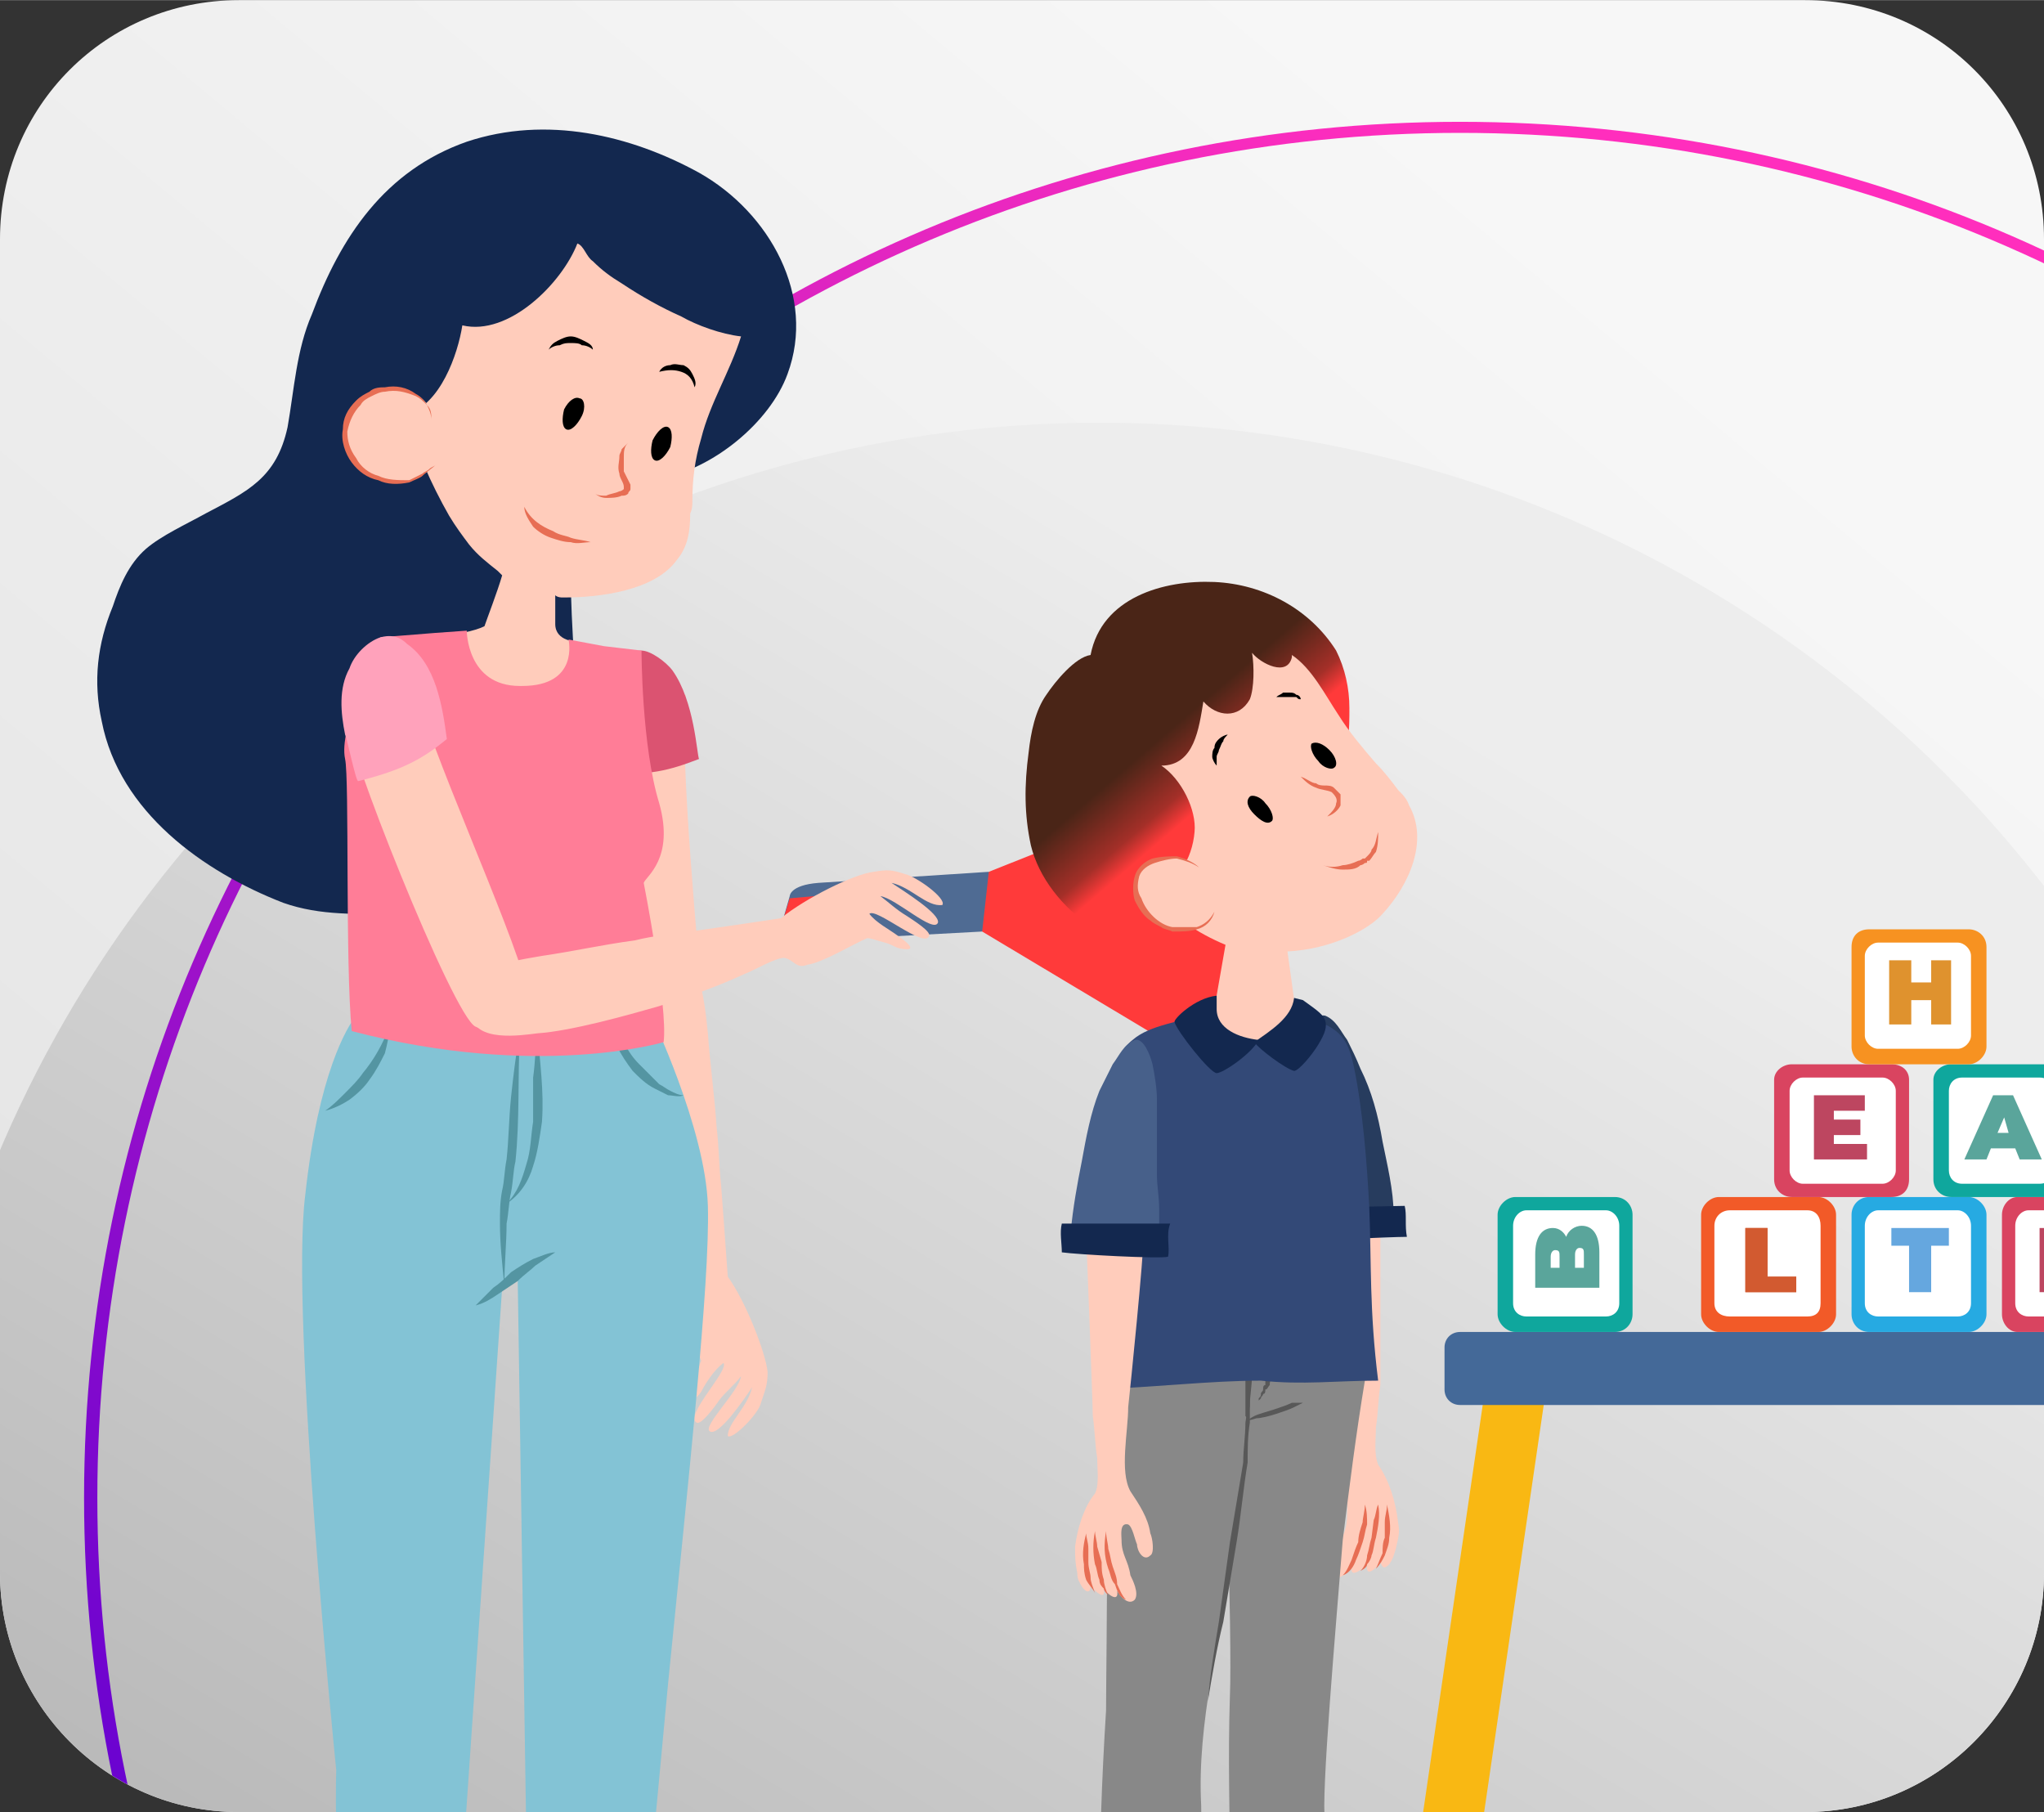 <?xml version="1.0" encoding="UTF-8"?>
<!DOCTYPE svg PUBLIC "-//W3C//DTD SVG 1.1//EN" "http://www.w3.org/Graphics/SVG/1.1/DTD/svg11.dtd">
<!-- Creator: CorelDRAW X7 -->
<svg xmlns="http://www.w3.org/2000/svg" xml:space="preserve" width="1.903in" height="1.687in" version="1.1" style="shape-rendering:geometricPrecision; text-rendering:geometricPrecision; image-rendering:optimizeQuality; fill-rule:evenodd; clip-rule:evenodd"
viewBox="0 0 924 819"
 xmlns:xlink="http://www.w3.org/1999/xlink">
 <rect x="0" y="0" width="924" height="819" fill="#333333" stroke="none"/>
 <defs>
  <style type="text/css">
   <![CDATA[
    .fil60 {fill:none}
    .fil3 {fill:#FF3A3A}
    .fil22 {fill:black;fill-rule:nonzero}
    .fil27 {fill:#0C1A3D;fill-rule:nonzero}
    .fil56 {fill:#0FA79D;fill-rule:nonzero}
    .fil7 {fill:#13284F;fill-rule:nonzero}
    .fil52 {fill:#26AAE2;fill-rule:nonzero}
    .fil6 {fill:#273C5E;fill-rule:nonzero}
    .fil39 {fill:#313C3F;fill-rule:nonzero}
    .fil23 {fill:#334977;fill-rule:nonzero}
    .fil49 {fill:#446998;fill-rule:nonzero}
    .fil10 {fill:#453713;fill-rule:nonzero}
    .fil24 {fill:#47608A;fill-rule:nonzero}
    .fil45 {fill:#4F6B93;fill-rule:nonzero}
    .fil16 {fill:#536B30;fill-rule:nonzero}
    .fil42 {fill:#5495A2;fill-rule:nonzero}
    .fil20 {fill:#585858;fill-rule:nonzero}
    .fil11 {fill:#5A471C;fill-rule:nonzero}
    .fil57 {fill:#5AA59B;fill-rule:nonzero}
    .fil17 {fill:#5C7D3B;fill-rule:nonzero}
    .fil53 {fill:#65A7DF;fill-rule:nonzero}
    .fil18 {fill:#6A8D44;fill-rule:nonzero}
    .fil12 {fill:#6C5824;fill-rule:nonzero}
    .fil30 {fill:#771147;fill-rule:nonzero}
    .fil31 {fill:#7E2A61;fill-rule:nonzero}
    .fil40 {fill:#83C3D5;fill-rule:nonzero}
    .fil26 {fill:#864637;fill-rule:nonzero}
    .fil19 {fill:#888888;fill-rule:nonzero}
    .fil43 {fill:#8D83C7;fill-rule:nonzero}
    .fil28 {fill:#967373;fill-rule:nonzero}
    .fil32 {fill:#A23477;fill-rule:nonzero}
    .fil8 {fill:#A5AC98;fill-rule:nonzero}
    .fil25 {fill:#B37566;fill-rule:nonzero}
    .fil29 {fill:#B98D8D;fill-rule:nonzero}
    .fil55 {fill:#BD4660;fill-rule:nonzero}
    .fil41 {fill:#C07F0F;fill-rule:nonzero}
    .fil9 {fill:#C2CEB6;fill-rule:nonzero}
    .fil33 {fill:#C34B88;fill-rule:nonzero}
    .fil34 {fill:#C870A8;fill-rule:nonzero}
    .fil51 {fill:#D25A30;fill-rule:nonzero}
    .fil14 {fill:#D3D2D2;fill-rule:nonzero}
    .fil54 {fill:#D94460;fill-rule:nonzero}
    .fil37 {fill:#DB5371;fill-rule:nonzero}
    .fil59 {fill:#DF922E;fill-rule:nonzero}
    .fil5 {fill:#E76E54;fill-rule:nonzero}
    .fil35 {fill:#EA7FBE;fill-rule:nonzero}
    .fil50 {fill:#F25A28;fill-rule:nonzero}
    .fil15 {fill:#F3F3F3;fill-rule:nonzero}
    .fil58 {fill:#F79221;fill-rule:nonzero}
    .fil48 {fill:#F9B813;fill-rule:nonzero}
    .fil46 {fill:#FF3A3A;fill-rule:nonzero}
    .fil44 {fill:#FF7D97;fill-rule:nonzero}
    .fil47 {fill:#FFA2BB;fill-rule:nonzero}
    .fil4 {fill:#FFCCBB;fill-rule:nonzero}
    .fil36 {fill:#FFD300;fill-rule:nonzero}
    .fil38 {fill:#FFDCCE;fill-rule:nonzero}
    .fil13 {fill:white;fill-rule:nonzero}
    .fil0 {fill:url(#id1)}
    .fil1 {fill:url(#id2)}
    .fil2 {fill:url(#id3)}
    .fil21 {fill:url(#id4);fill-rule:nonzero}
   ]]>
  </style>
   <clipPath id="id0">
    <path d="M108 0l708 0c60,0 108,48 108,108l0 603c0,59 -48,108 -108,108l-708 0c-60,0 -108,-49 -108,-108l0 -603c0,-60 48,-108 108,-108z"/>
   </clipPath>
  <linearGradient id="id1" gradientUnits="userSpaceOnUse" x1="211.734" y1="709.45" x2="712.29" y2="109.528">
   <stop offset="0" style="stop-opacity:1; stop-color:#E6E6E6"/>
   <stop offset="1" style="stop-opacity:1; stop-color:#F7F7F7"/>
  </linearGradient>
  <linearGradient id="id2" gradientUnits="userSpaceOnUse" x1="273.664" y1="1098.19" x2="719.951" y2="363.228">
   <stop offset="0" style="stop-opacity:1; stop-color:#B0B0B0"/>
   <stop offset="1" style="stop-opacity:1; stop-color:#EDEDED"/>
  </linearGradient>
  <linearGradient id="id3" gradientUnits="userSpaceOnUse" x1="379.469" y1="1091.61" x2="941.527" y2="261.997">
   <stop offset="0" style="stop-opacity:1; stop-color:#6200D1"/>
   <stop offset="1" style="stop-opacity:1; stop-color:#FF2EBD"/>
  </linearGradient>
  <linearGradient id="id4" gradientUnits="userSpaceOnUse" x1="525.277" y1="332.822" x2="548.355" y2="359.663">
   <stop offset="0" style="stop-opacity:1; stop-color:#4A2517"/>
   <stop offset="0.71" style="stop-opacity:1; stop-color:#A42F28"/>
   <stop offset="1" style="stop-opacity:1; stop-color:#FF3A3A"/>
  </linearGradient>
 </defs>
 <g id="Layer_x0020_1">
  <path class="fil0" d="M108 0l708 0c60,0 108,48 108,108l0 603c0,59 -48,108 -108,108l-708 0c-60,0 -108,-49 -108,-108l0 -603c0,-60 48,-108 108,-108z"/>
  <g style="clip-path:url(#id0)">
   <g id="_2565073169888">
    <circle class="fil1" cx="497" cy="731" r="540"/>
    <path class="fil2" d="M660 55c172,0 328,69 440,182 113,113 183,268 183,440 0,172 -70,327 -183,440 -112,112 -268,182 -440,182 -171,0 -327,-70 -439,-182 -113,-113 -183,-268 -183,-440 0,-172 70,-327 183,-440 112,-113 268,-182 439,-182zm437 186c-112,-112 -266,-181 -437,-181 -170,0 -324,69 -436,181 -111,111 -180,265 -180,436 0,170 69,324 180,436 112,112 266,181 436,181 171,0 325,-69 437,-181 111,-112 180,-266 180,-436 0,-171 -69,-325 -180,-436z"/>
    <path class="fil3" d="M437 414c1,1 7,7 7,7l127 76 -21 -144 -103 41 -10 20z"/>
    <g>
     <path class="fil4" d="M598 543c1,10 8,68 9,78 0,11 4,30 -2,40 -4,6 -9,12 -10,20 -1,2 -2,8 0,10 3,3 7,-2 7,-5 1,-2 2,-9 4,-9 4,-1 3,5 3,7 0,8 -2,9 -4,16 -1,3 -4,9 -2,12 2,3 7,-2 8,-4 -1,6 5,1 7,-1 0,0 0,0 0,0 -1,7 5,1 6,-1 1,3 2,3 4,1 2,-3 2,-4 3,-7 1,-5 2,-7 1,-12 -1,-9 -4,-19 -9,-26 -2,-5 -1,-12 -1,-17 1,-6 1,-13 2,-19 0,-7 0,-81 0,-81l-26 -2z"/>
     <path class="fil5" d="M607 712c3,-1 5,-4 6,-7 1,-2 2,-5 3,-8 1,-3 1,-5 2,-8 0,-3 0,-6 -1,-9 0,3 -1,6 -1,8 -1,3 -2,6 -2,9 -1,2 -2,5 -3,8 -1,2 -2,5 -4,7z"/>
     <path class="fil5" d="M615 710c2,-1 3,-2 3,-3 1,-1 2,-3 2,-4 1,-2 1,-5 2,-8 1,-5 2,-10 1,-15 -1,2 -1,5 -2,7l-1 8c-1,3 -1,5 -2,8 0,2 -1,5 -3,7z"/>
     <path class="fil5" d="M622 709c2,-2 3,-4 4,-6 1,-3 2,-5 2,-8 1,-5 0,-10 -1,-15 0,3 -1,5 -1,8 0,2 0,5 0,7 -1,2 -1,5 -1,7 -1,2 -2,5 -3,7z"/>
     <path class="fil6" d="M630 549c0,-11 -3,-23 -5,-33 -2,-12 -5,-23 -10,-33 -2,-5 -4,-9 -6,-13 -3,-4 -5,-9 -10,-11 -5,-1 -8,7 -9,11 -2,6 -2,12 -2,17 0,12 1,23 0,35 0,5 0,11 0,16 0,2 -1,10 0,11l42 0z"/>
     <path class="fil7" d="M583 546c1,4 0,10 1,15 4,0 44,-2 52,-2 -1,-5 0,-10 -1,-14l-52 1z"/>
     <path class="fil8" d="M609 881c12,1 26,1 37,1 2,0 4,0 6,0 0,2 -1,5 -1,7l-92 -1c-2,-1 -3,-4 -3,-8 18,1 35,1 53,1z"/>
     <path class="fil9" d="M610 858c3,-2 6,-3 10,-4 0,0 0,0 0,0 7,1 14,1 20,5 4,4 9,9 11,14 1,3 1,6 1,9 -2,0 -4,0 -6,0 -11,0 -25,0 -37,-1 -2,0 -4,0 -6,0 0,-8 0,-17 7,-23z"/>
     <path class="fil10" d="M580 854c-2,-5 -2,-10 -2,-15 -1,-7 0,-14 0,-20 4,0 8,0 10,-1 0,14 -2,27 8,30 7,3 16,5 24,6 -4,1 -7,2 -10,4 -2,2 -4,5 -5,7 -9,0 -22,-4 -25,-11z"/>
     <path class="fil11" d="M558 854c0,-2 0,-4 0,-6 0,-9 0,-16 0,-30 3,1 12,1 20,1 0,6 -1,12 0,18 -1,4 -3,7 -5,10 -3,3 -10,7 -15,7z"/>
     <path class="fil12" d="M558 854c5,0 12,-4 15,-7 2,-3 4,-6 5,-10 0,0 0,1 0,2 0,5 0,10 2,15 3,7 16,11 25,11 -2,5 -2,11 -2,16 -16,0 -31,0 -47,-1 0,-5 1,-12 1,-14 0,-4 1,-8 1,-12z"/>
     <path class="fil9" d="M571 854c0,0 0,0 0,0 5,0 6,6 6,10 0,3 -2,8 -5,9 -7,2 -11,-19 -1,-19z"/>
     <path class="fil13" d="M610 854c-5,0 -9,4 -12,8 0,0 -1,0 -1,0 3,-5 8,-9 14,-9 0,0 0,1 -1,1z"/>
     <path class="fil13" d="M600 851c-4,1 -7,4 -9,8 0,0 -1,0 -1,0 2,-4 5,-7 10,-9 0,0 1,1 0,1z"/>
     <path class="fil13" d="M594 848c-5,1 -8,4 -12,7 0,0 -1,0 -1,0 4,-3 7,-7 13,-7 0,0 0,0 0,0z"/>
     <path class="fil13" d="M590 844c-4,0 -7,1 -10,3 0,0 -1,0 -1,0 4,-2 7,-3 11,-3 1,0 0,0 0,0z"/>
     <path class="fil13" d="M587 839c-3,0 -5,-1 -8,0 -1,0 -1,0 -1,0 4,-1 7,-1 10,-1 0,1 -1,1 -1,1z"/>
     <path class="fil13" d="M588 833c-3,1 -6,0 -9,0 -1,0 0,0 0,0 3,0 6,0 8,0 1,0 2,0 1,0z"/>
     <path class="fil13" d="M588 825c-3,0 -6,0 -9,0 0,0 -1,0 0,0 3,0 6,0 9,0 0,0 1,0 0,0z"/>
     <path class="fil14" d="M553 894c12,1 25,0 37,1 2,0 4,-1 6,-1 -1,3 -1,5 -1,7l-92 -1c-2,0 -3,-3 -3,-7 18,0 34,0 53,1z"/>
     <path class="fil15" d="M554 871c3,-2 6,-4 10,-4 0,0 0,0 0,0 7,1 14,1 19,5 5,3 10,8 12,13 1,3 1,6 1,9 -2,0 -4,1 -6,1 -12,-1 -25,0 -37,-1 -2,0 -4,0 -7,0 0,-9 1,-18 8,-23z"/>
     <path class="fil16" d="M524 866c-2,-5 -2,-10 -3,-15 0,-7 1,-13 1,-20 4,0 8,0 10,0 0,14 -2,26 8,30 7,3 16,4 24,6 -4,0 -7,2 -10,4 -2,2 -4,4 -5,7 -9,-1 -22,-5 -25,-12z"/>
     <path class="fil17" d="M502 867c0,-2 0,-4 0,-6 0,-10 0,-17 -1,-30 4,0 13,0 21,0 0,6 -1,12 -1,18 -1,4 -2,8 -5,10 -2,3 -9,8 -14,8z"/>
     <path class="fil18" d="M502 867c5,0 12,-5 14,-8 3,-2 4,-6 5,-10 0,1 0,1 0,2 1,5 1,10 3,15 3,7 16,11 25,12 -2,5 -3,10 -3,16 -16,-1 -30,-1 -46,-1 0,-6 1,-12 1,-14 0,-4 0,-8 1,-12z"/>
     <path class="fil15" d="M515 866c0,0 0,0 0,0 5,1 6,7 5,10 0,3 -1,8 -4,9 -8,2 -11,-19 -1,-19z"/>
     <path class="fil13" d="M554 866c-5,0 -10,4 -12,8 0,1 -1,1 -1,0 3,-5 8,-8 14,-8 0,0 -1,0 -1,0z"/>
     <path class="fil13" d="M544 863c-4,2 -7,5 -9,9 0,0 -1,0 -1,0 2,-4 5,-7 10,-9 0,0 1,0 0,0z"/>
     <path class="fil13" d="M537 861c-4,0 -8,3 -11,6 0,0 -1,0 -1,0 4,-3 7,-6 12,-7 1,0 1,1 0,1z"/>
     <path class="fil13" d="M533 857c-3,0 -6,1 -9,2 -1,0 -1,0 -1,0 3,-2 7,-3 11,-3 1,0 0,1 -1,1z"/>
     <path class="fil13" d="M531 851c-3,0 -6,0 -8,0 -1,1 -1,0 -1,0 3,-1 6,0 9,0 1,0 0,0 0,0z"/>
     <path class="fil13" d="M532 846c-3,0 -6,0 -9,0 -1,0 0,-1 0,-1 3,0 6,1 8,0 1,0 1,1 1,1z"/>
     <path class="fil13" d="M532 838c-3,0 -6,0 -9,0 0,0 -1,0 0,0 3,0 6,0 9,0 0,0 1,0 0,0z"/>
     <path class="fil19" d="M550 594c4,30 7,150 6,172 -1,32 0,50 0,82l0 8c10,0 36,-3 45,-7 0,0 -1,-18 -2,-26 -2,-10 5,-89 8,-127 3,-24 6,-48 10,-72 1,-8 1,-15 -2,-23 -5,-11 -26,-12 -43,-16l-22 9z"/>
     <path class="fil19" d="M616 614c-1,-4 -2,-9 -3,-13 -2,-5 -10,-8 -17,-10 -6,-1 -13,-3 -19,-3 -7,0 -14,3 -21,4l0 2c-9,-2 -24,1 -36,-1l-22 9c4,29 2,150 2,171 -2,32 -3,61 -3,94 11,0 44,-2 52,-6 0,0 -3,-7 -4,-15 -1,-10 -2,-20 -2,-30 -2,-38 9,-75 13,-112 2,-21 5,-42 8,-62 0,0 1,0 1,0 6,-2 11,-4 17,-6 10,-4 23,-6 33,-11 3,-2 1,-8 1,-11z"/>
     <path class="fil20" d="M573 829c0,0 2,0 3,0 1,0 1,0 2,0 0,0 0,0 1,0 1,0 2,0 3,1 1,0 2,0 3,0 1,0 2,0 3,0 1,1 2,1 2,1 0,0 -1,0 -2,1 -2,0 -4,0 -6,0 -2,-1 -3,-1 -4,-1 -1,0 -2,-1 -2,-1 -2,0 -3,-1 -3,-1z"/>
     <path class="fil20" d="M540 854c0,0 0,0 0,1 -1,0 -1,0 -1,0 0,1 -1,1 -2,1 0,1 -1,1 -1,1 -1,0 -2,1 -2,1 -1,0 -2,0 -3,1 -1,0 -1,0 -2,0 -1,0 -2,0 -3,0 -1,0 -2,0 -2,0 -1,0 -2,0 -3,0 0,0 -1,0 -2,0 0,0 -1,0 -1,-1 -1,0 -1,0 -2,0 0,0 -1,-1 -1,-1 0,0 1,0 2,1 0,0 0,0 1,0 0,0 1,0 1,0 1,0 2,0 2,0 1,0 2,0 3,-1 0,0 1,0 2,0 1,0 1,0 2,0 1,0 2,0 3,0 0,-1 1,-1 2,-1 0,0 1,0 2,0 0,0 1,-1 2,-1 0,0 1,0 1,0 1,0 1,-1 1,-1 1,0 1,0 1,0z"/>
     <path class="fil20" d="M522 852c0,0 1,0 3,0 0,0 1,0 1,1 0,0 1,0 1,0 1,0 2,0 3,0 1,0 2,0 3,0 1,0 2,1 3,1 2,0 3,0 3,0 0,0 -1,1 -3,1 -2,0 -4,0 -6,0 -1,0 -2,0 -3,-1 -1,0 -2,0 -3,0 -1,-1 -2,-2 -2,-2z"/>
     <path class="fil20" d="M563 833c0,0 0,0 1,1 1,0 2,0 4,0 0,0 1,0 2,0 1,1 2,0 2,1 2,0 4,0 6,0 4,0 8,0 11,1 3,0 5,0 5,0 0,0 -2,0 -5,1 -1,0 -3,0 -5,0 -2,0 -4,0 -6,0 -1,0 -2,0 -3,0 -1,0 -2,0 -3,-1 -1,0 -2,0 -3,0 0,0 -1,-1 -2,-1 -1,0 -2,-1 -3,-1 -1,0 -1,-1 -1,-1z"/>
     <path class="fil20" d="M564 642c0,0 1,-1 3,-2 2,-1 6,-2 9,-3 3,-1 6,-2 8,-3 3,0 5,0 5,0 0,0 -2,1 -4,2 -2,1 -5,2 -8,3 -3,1 -7,2 -9,2 -3,1 -4,1 -4,1z"/>
     <path class="fil20" d="M565 600c0,0 0,0 1,1 0,2 0,3 0,5 0,4 0,9 0,15 0,5 -1,10 -1,14 0,2 -1,4 -1,5 0,1 0,2 0,2 0,0 0,-1 -1,-2 0,-1 0,-3 0,-5 0,-4 0,-9 0,-14 0,-6 1,-11 1,-15 1,-2 1,-3 1,-5 0,-1 0,-1 0,-1z"/>
     <path class="fil20" d="M573 600c0,0 1,2 2,5 1,2 1,4 1,6 0,2 0,4 0,6 0,1 0,2 -1,3 0,1 0,2 0,3 -1,1 -1,2 -1,3 -1,1 -1,2 -2,2 0,1 0,2 -1,2 0,1 -1,1 -1,2 -1,1 -1,1 -1,1 0,0 0,-1 0,-1 1,-1 1,-1 1,-2 0,-1 1,-1 1,-2 0,-1 0,-2 1,-2 0,-1 0,-2 0,-3 0,-1 1,-2 1,-3 0,-1 0,-2 0,-3 0,-4 1,-8 1,-11 0,-2 0,-3 0,-4 -1,-1 -1,-2 -1,-2z"/>
     <path class="fil20" d="M515 601c0,0 0,1 1,2 0,1 0,2 0,3 0,1 0,2 0,2 0,1 0,2 0,3 -1,1 -1,2 -1,3 0,0 -1,1 -1,2 0,1 -1,2 -1,3 -1,1 -1,2 -2,2 -1,2 -2,3 -2,5 -1,1 -2,2 -3,2 -1,1 -1,1 -1,1 0,0 0,0 1,-1 0,-1 0,-2 1,-3 0,-1 1,-1 1,-2 0,-1 1,-2 1,-2 1,-2 2,-4 2,-5 1,-2 2,-4 2,-5 0,-1 1,-2 1,-3 0,-1 0,-1 0,-2 1,-1 1,-2 1,-3 0,-1 0,-2 0,-2z"/>
     <path class="fil20" d="M546 769c2,-12 4,-24 7,-36 2,-12 4,-24 6,-36 2,-12 3,-24 5,-36 0,-6 0,-12 1,-18 0,-6 0,-12 0,-19 -1,6 -1,13 -2,19 0,6 -1,12 -1,18 -2,12 -4,24 -6,36l-5 36c-2,12 -4,24 -5,36z"/>
     <path class="fil21" d="M605 348c5,-8 5,-19 5,-28 0,-9 -2,-18 -6,-26 -12,-19 -33,-30 -55,-31 -23,-1 -51,7 -56,33 -7,1 -16,12 -20,18 -5,7 -7,17 -8,26 -2,15 -2,28 1,42 7,29 43,55 73,45 10,-4 24,-9 28,-21l38 -58z"/>
     <path class="fil4" d="M519 401c13,0 20,-13 21,-25 1,-10 -6,-24 -15,-30 15,0 17,-17 19,-29 6,7 16,8 21,-1 2,-5 2,-15 1,-21 4,5 16,11 18,2l0 -1c9,6 15,18 21,27 5,8 11,15 17,22 4,4 7,8 10,12 2,2 4,4 5,7 9,16 0,36 -12,49 -6,7 -23,16 -43,17l0 0 5 36c-6,2 -43,10 -40,1l7 -40c-12,-5 -25,-13 -35,-26z"/>
     <path class="fil5" d="M588 351c2,2 4,4 7,5 2,1 5,1 7,2 1,1 3,3 2,5 0,2 -2,4 -4,6 3,-1 5,-3 6,-5 0,-2 0,-3 0,-5 -1,-1 -2,-2 -3,-3 -1,-1 -3,-1 -4,-1 -1,0 -3,0 -4,-1 -2,0 -4,-2 -7,-3z"/>
     <path class="fil22" d="M588 316c0,-1 -1,-2 -2,-2 -1,-1 -2,-1 -3,-1 -1,0 -2,0 -3,0 -1,1 -2,1 -3,2 1,0 2,0 3,0 1,0 2,0 3,0 1,0 2,0 3,0 1,1 1,1 2,1z"/>
     <path class="fil22" d="M555 332c-1,0 -3,1 -4,2 -1,1 -2,2 -2,4 -1,1 -1,3 -1,4 0,1 1,3 2,4 0,-1 0,-3 0,-4 0,-1 1,-2 1,-3 1,-2 1,-3 2,-4 0,-1 1,-2 2,-3z"/>
     <path class="fil22" d="M567 368c3,3 6,5 8,3 1,-1 0,-5 -3,-8 -2,-3 -6,-4 -7,-3 -2,2 -1,5 2,8z"/>
     <path class="fil22" d="M596 344c2,3 6,4 7,3 2,-1 1,-5 -2,-8 -3,-3 -6,-4 -8,-3 -1,1 0,5 3,8z"/>
     <path class="fil5" d="M623 376c-1,3 -1,6 -3,8 0,1 -1,2 -2,3l-1 1c0,0 -1,0 -1,0 0,0 -1,1 -2,1 -2,1 -5,2 -7,2 -3,1 -6,1 -9,0 3,1 6,2 9,2 3,0 6,0 8,-2 1,0 2,-1 2,-1 1,0 1,0 1,-1l1 0c1,-1 2,-3 3,-4 1,-3 1,-6 1,-9z"/>
     <path class="fil4" d="M542 392c-5,-5 -13,-5 -20,-3 -15,5 -8,24 3,29 7,3 21,3 24,-6l-7 -20z"/>
     <path class="fil5" d="M542 392c-2,-2 -6,-4 -10,-5 -3,0 -7,0 -11,1 -3,1 -7,4 -8,8 -1,3 -1,8 0,11 2,4 4,7 7,9 1,1 3,2 5,3 1,1 3,1 5,2 4,0 8,0 11,-1 4,-1 7,-4 8,-8 -2,4 -5,6 -8,7 -4,0 -7,0 -11,0 -6,-1 -12,-7 -14,-13 -2,-3 -2,-6 -1,-10 1,-3 4,-5 7,-6 3,-1 7,-2 10,-2 4,1 7,2 10,4z"/>
     <path class="fil23" d="M544 458c-10,4 -24,5 -32,12 -9,7 -9,22 -10,31 -1,14 -2,28 -2,41 -1,15 -3,30 -4,45 0,14 0,28 -2,41 29,-1 53,-4 76,-4 19,2 34,0 53,0 -4,-32 -3,-53 -4,-78 -1,-20 -3,-45 -7,-64 -3,-14 -7,-18 -24,-23 -1,7 -12,11 -21,13 -12,2 -16,-4 -18,-12l-5 -2z"/>
     <path class="fil7" d="M585 451c-1,9 -11,15 -18,20 2,3 14,12 18,13 2,0 8,-7 11,-12 3,-5 4,-8 3,-11 -1,-3 -6,-6 -10,-9l-4 -1z"/>
     <path class="fil7" d="M550 450c-10,1 -20,11 -19,12 1,4 16,23 19,23 3,0 16,-9 19,-15 -9,-1 -19,-5 -19,-14l0 -6z"/>
     <path class="fil4" d="M517 558c0,10 -6,69 -7,78 0,11 -4,29 1,38 4,6 8,12 9,19 1,2 2,9 0,10 -3,3 -6,-2 -6,-5 -1,-2 -2,-8 -4,-9 -4,-1 -3,5 -3,7 0,7 3,9 4,16 1,2 4,8 2,11 -3,3 -7,-2 -8,-4 1,6 -5,1 -6,-1 0,0 0,0 0,0 1,6 -4,1 -6,-1 0,3 -2,3 -4,0 -1,-2 -2,-3 -2,-6 -1,-5 -1,-7 -1,-12 1,-8 4,-18 9,-24 2,-4 1,-11 1,-16 -1,-6 -1,-12 -2,-19 0,-6 -3,-82 -3,-82l26 0z"/>
     <path class="fil5" d="M509 723c-2,-2 -3,-5 -4,-7 0,-3 -1,-5 -2,-8 -1,-3 -1,-5 -2,-8 0,-2 -1,-5 -1,-8 -1,6 -1,11 1,17 1,2 1,5 3,7 1,3 2,6 5,7z"/>
     <path class="fil5" d="M501 721c-1,-2 -2,-5 -2,-7 -1,-3 -1,-5 -1,-8l-2 -7c0,-2 -1,-5 -1,-7 -1,5 -1,10 0,15 1,2 1,5 2,7 0,2 1,3 2,4 0,1 1,2 2,3z"/>
     <path class="fil5" d="M495 720c-1,-3 -2,-5 -2,-7 0,-2 -1,-4 -1,-7 0,-2 0,-4 0,-6 0,-3 -1,-5 -1,-7 -1,4 -2,9 -1,14 0,2 0,4 1,7 1,2 3,4 4,6z"/>
     <path class="fil24" d="M484 557c1,-11 3,-22 5,-32 2,-11 4,-22 8,-32 2,-4 4,-8 6,-12 3,-4 5,-9 10,-11 4,-1 7,7 8,11 1,5 2,11 2,16 0,11 0,22 0,34 0,5 1,10 1,15 0,2 0,10 0,11l-40 0z"/>
     <path class="fil7" d="M529 553c-2,5 0,11 -1,15 -4,1 -41,-1 -48,-2 0,-4 -1,-9 0,-13l49 0z"/>
    </g>
    <g>
     <path class="fil25" d="M1375 640c-1,12 -2,23 -3,34 -1,12 -6,33 1,44 5,7 9,13 10,22 1,2 2,9 0,11 -4,3 -7,-3 -8,-5 -1,-3 -1,-10 -4,-11 -4,-1 -3,6 -3,8 -1,8 2,10 4,18 1,3 4,10 2,13 -3,3 -8,-3 -9,-5 1,7 -6,1 -7,-1 0,0 0,0 0,0 0,7 -6,1 -7,-2 -1,4 -3,4 -5,1 -2,-2 -2,-4 -3,-7 0,-5 -1,-8 0,-13 0,-10 4,-21 11,-29 2,-4 1,-13 1,-18 -1,-7 -1,-14 -2,-21 0,-7 -1,-39 -1,-39l23 0z"/>
     <path class="fil26" d="M1369 774c-3,-2 -5,-5 -6,-8 -1,-3 -2,-6 -3,-9 -1,-3 -1,-6 -2,-9 0,-3 0,-7 1,-10 1,7 2,13 3,19 1,3 2,6 3,9 1,2 2,5 4,8z"/>
     <path class="fil26" d="M1360 771c-1,-1 -2,-2 -3,-3 -1,-1 -1,-3 -2,-4 0,-3 -1,-6 -2,-9 -1,-5 -1,-11 0,-17 0,3 1,6 1,8l2 9c0,3 1,5 1,8 1,3 1,6 3,8z"/>
     <path class="fil26" d="M1353 770c-2,-2 -4,-4 -4,-7 -1,-3 -2,-5 -2,-8 -1,-6 0,-11 1,-16 1,2 1,5 1,8 0,2 0,5 0,8 1,2 1,5 1,7 1,3 2,5 3,8z"/>
     <path class="fil6" d="M1345 638c0,-9 2,-19 4,-28 2,-9 4,-18 8,-27 2,-3 3,-7 5,-10 2,-3 5,-8 9,-9 4,-1 6,6 7,9 1,5 1,9 1,14 0,10 0,19 0,28 0,5 0,9 1,14 -1,2 0,8 -1,9l-34 0z"/>
     <path class="fil7" d="M1384 635c-2,3 0,8 -1,12 -4,1 -36,-1 -42,-2 0,-3 -1,-8 0,-11l43 1z"/>
     <path class="fil27" d="M1363 933c11,-3 23,-7 24,-15 1,-9 1,-16 0,-25 -1,-6 -2,-11 -2,-16 -2,-14 -4,-24 -6,-37 -2,-14 -6,-31 -6,-44l29 -8c1,12 -2,26 0,41 1,15 4,21 7,36 0,4 1,7 1,11 3,17 1,28 0,48 0,0 1,6 2,10 -3,1 -8,2 -10,2 -16,1 -36,4 -52,0 5,0 9,-1 13,-3z"/>
     <path class="fil28" d="M1366 946c-10,1 -22,1 -33,1 -1,0 -3,0 -4,0 0,2 0,4 0,6l82 -1c2,0 2,-3 2,-7 -15,1 -30,1 -47,1z"/>
     <path class="fil29" d="M1365 925c-2,-2 -5,-3 -8,-4 0,0 -1,0 -1,0 -5,1 -12,1 -17,5 -3,3 -8,8 -10,12 0,3 -1,6 0,9 1,0 3,0 4,0 11,0 23,0 33,-1 2,0 4,0 6,0 0,-8 -1,-16 -7,-21z"/>
     <path class="fil30" d="M1392 921c2,-5 2,-10 2,-14 1,-6 0,-12 0,-19 -4,0 -7,0 -9,0 0,13 2,24 -7,28 -7,2 -14,4 -21,5 3,1 6,2 8,4 2,2 4,4 5,7 8,-1 19,-5 22,-11z"/>
     <path class="fil31" d="M1412 921c0,-2 0,-3 0,-5 0,-9 -1,-15 0,-28 -3,0 -11,0 -18,0 0,6 0,12 0,17 1,4 3,7 5,10 2,2 8,6 13,6z"/>
     <path class="fil32" d="M1412 921c-5,0 -11,-4 -13,-6 -2,-3 -4,-6 -5,-10 0,1 0,1 0,2 0,4 0,9 -2,14 -3,6 -14,10 -22,11 2,4 2,9 2,14 14,0 27,0 41,-1 0,-5 0,-11 -1,-12 0,-4 0,-8 0,-12z"/>
     <path class="fil29" d="M1400 921c0,0 0,0 0,0 -4,0 -5,6 -5,9 0,3 1,8 4,9 7,1 9,-18 1,-18z"/>
     <path class="fil13" d="M1365 921c5,0 9,3 11,7 0,1 1,1 1,0 -3,-4 -7,-8 -12,-8 -1,0 0,1 0,1z"/>
     <path class="fil13" d="M1374 918c4,2 7,4 8,8 0,0 1,0 1,0 -2,-4 -5,-7 -8,-8 -1,0 -1,0 -1,0z"/>
     <path class="fil13" d="M1380 916c4,0 7,3 10,6 0,0 1,0 1,0 -3,-3 -6,-6 -11,-7 -1,0 -1,1 0,1z"/>
     <path class="fil13" d="M1384 912c3,0 5,1 8,2 0,1 1,0 1,0 -3,-1 -6,-3 -10,-2 0,0 0,0 1,0z"/>
     <path class="fil13" d="M1386 907c2,0 5,0 7,0 0,0 1,0 0,0 -2,-1 -5,0 -8,0 0,0 0,0 1,0z"/>
     <path class="fil13" d="M1385 902c3,0 5,0 8,0 0,0 0,0 0,0 -3,0 -5,0 -8,0 0,0 0,0 0,0z"/>
     <path class="fil13" d="M1385 894c2,0 5,0 8,0 0,0 1,0 0,0 -3,0 -5,0 -8,0 0,0 -1,0 0,0z"/>
     <path class="fil7" d="M1394 937c11,-3 22,-7 24,-15 1,-9 1,-16 0,-25 -1,-6 -2,-12 -3,-17 -1,-13 -3,-24 -5,-37 -2,-13 -6,-30 -6,-43l29 -9c1,13 -2,27 -1,42 2,15 4,21 7,36 1,3 2,6 2,9 3,18 1,30 0,49 0,1 1,6 2,11 -3,1 -8,1 -11,2 -15,1 -35,3 -51,0 5,-1 9,-2 13,-3z"/>
     <path class="fil14" d="M1399 952c-11,0 -23,0 -33,0 -2,0 -3,0 -5,0 0,2 1,4 1,6l81 0c2,-1 3,-4 3,-8 -16,1 -31,1 -47,2z"/>
     <path class="fil15" d="M1398 930c-3,-2 -6,-3 -9,-4 0,0 0,0 0,0 -6,1 -12,1 -17,5 -4,3 -8,8 -10,12 -1,3 -1,6 -1,9 2,0 3,0 5,0 10,0 22,0 33,0 2,0 4,-1 6,-1 0,-7 -1,-15 -7,-21z"/>
     <path class="fil33" d="M1425 926c1,-4 1,-9 2,-14 0,-6 0,-12 -1,-18 -4,0 -7,0 -9,-1 0,13 2,25 -7,28 -6,3 -14,4 -21,5 3,1 6,2 9,4 2,2 3,4 4,7 8,-1 20,-4 23,-11z"/>
     <path class="fil34" d="M1444 926c0,-1 0,-3 0,-5 0,-9 0,-15 0,-28 -3,1 -11,1 -18,1 1,5 1,11 1,16 1,4 2,7 4,10 2,2 9,6 13,6z"/>
     <path class="fil35" d="M1444 926c-4,0 -11,-4 -13,-6 -2,-3 -3,-6 -4,-10 0,1 0,2 0,2 -1,5 -1,10 -2,14 -3,7 -15,10 -23,11 2,4 3,9 3,14 14,0 27,0 41,-1 0,-5 -1,-10 -1,-12 0,-4 -1,-8 -1,-12z"/>
     <path class="fil15" d="M1433 926c0,0 0,0 0,0 -5,0 -6,6 -5,9 0,3 1,8 4,9 6,2 9,-18 1,-18z"/>
     <path class="fil13" d="M1398 926c5,0 8,4 10,8 0,0 1,0 1,0 -2,-5 -6,-9 -12,-9 0,0 1,1 1,1z"/>
     <path class="fil13" d="M1407 923c3,2 6,4 8,8 0,0 1,0 1,0 -2,-4 -5,-6 -9,-8 0,0 -1,0 0,0z"/>
     <path class="fil13" d="M1412 921c5,0 8,3 11,6 0,0 1,0 1,0 -4,-3 -7,-6 -11,-6 -1,0 -1,0 -1,0z"/>
     <path class="fil13" d="M1416 917c3,0 6,1 9,3 0,0 1,0 0,-1 -3,-1 -6,-2 -9,-2 -1,0 0,0 0,0z"/>
     <path class="fil13" d="M1418 912c3,0 5,0 8,0 0,1 1,0 0,0 -3,-1 -5,0 -8,0 -1,0 0,0 0,0z"/>
     <path class="fil13" d="M1418 907c2,1 5,0 7,0 1,0 0,0 0,0 -2,0 -5,0 -7,0 0,0 -1,0 0,0z"/>
     <path class="fil13" d="M1417 900c3,0 6,0 8,0 1,0 1,0 0,0 -2,0 -5,0 -7,0 -1,0 -1,0 -1,0z"/>
     <path class="fil19" d="M1430 697c8,0 13,3 17,7 8,8 30,96 30,96 -7,3 -20,5 -27,8 -9,4 -12,7 -22,7 -16,0 -29,4 -44,-2 -8,-2 -12,1 -20,-1 -8,-2 -11,-6 -20,-6 -4,-1 -4,-1 -8,-4 -2,-1 18,-79 27,-96 3,-5 3,-7 4,-7 2,-1 55,-1 63,-2z"/>
     <path class="fil20" d="M1451 798l0 -4c-1,-1 -1,-2 -1,-3l-1 -6 0 -7 -1 -6 0 0c-1,-7 -2,-13 -3,-20 -2,-6 -3,-12 -5,-19 -1,-6 -3,-12 -5,-19 -1,-3 -2,-6 -2,-9 -1,-3 -2,-7 -3,-10 0,4 1,7 2,10 0,3 1,6 2,10 1,6 2,12 4,19 1,6 3,12 4,19 1,6 3,13 4,19l0 0 1 6 1 7 1 6c1,2 1,4 2,7z"/>
     <path class="fil20" d="M1429 800c0,0 0,-1 0,-3 0,-2 -1,-6 -1,-10 0,-4 0,-8 -1,-13 0,-5 0,-10 -1,-15 -1,-5 -1,-11 -2,-15 0,-3 -1,-5 -1,-7 0,-3 -1,-5 -1,-7 -1,-4 -2,-7 -2,-9 -1,-2 -1,-3 -1,-3 0,0 0,1 0,3 1,2 1,6 1,10 1,1 1,4 1,6 1,2 1,4 1,7 0,5 1,10 2,15 0,5 1,10 1,15 1,5 1,10 2,14 0,3 1,7 1,9 0,2 1,3 1,3z"/>
     <path class="fil20" d="M1400 709c0,0 0,2 0,4 0,3 -1,6 -1,11 0,2 0,5 0,7 0,3 -1,5 -1,8 0,6 0,12 -1,18 0,6 0,12 0,17 0,3 0,6 0,8 0,3 0,5 0,8 0,4 0,8 1,10 0,3 0,4 0,4 0,0 0,-1 0,-4 0,-2 0,-6 0,-10 0,-3 1,-5 1,-8 0,-2 0,-5 0,-8 0,-5 1,-11 1,-17 0,-6 0,-12 0,-18 0,-3 1,-5 1,-8 -1,-2 -1,-5 -1,-7 0,-5 0,-8 0,-11 0,-2 0,-4 0,-4z"/>
     <path class="fil20" d="M1380 704c0,0 0,1 -1,4 0,2 -1,3 -1,5 -1,1 -1,2 -1,3 -1,1 -1,3 -1,4 0,2 -1,5 -1,8 -1,2 -1,5 -2,8 0,3 0,7 0,10 -1,3 -1,6 -1,10 0,6 0,13 -1,19 0,6 0,12 0,17 0,4 0,9 0,11 0,3 0,5 0,5 0,0 0,-2 0,-5 1,-2 1,-7 2,-11 0,-5 0,-11 1,-17 0,-6 0,-13 0,-19 1,-4 1,-7 1,-10 0,-3 0,-6 1,-9 0,-3 0,-6 0,-9 1,-3 1,-6 1,-8 1,-1 1,-2 1,-4 0,-1 0,-2 0,-3 1,-2 1,-3 1,-5 1,-3 1,-4 1,-4z"/>
     <path class="fil20" d="M1369 715c0,0 -1,1 -1,2 -1,2 -2,5 -3,8 0,1 -1,3 -1,5 -1,1 -1,3 -2,5 -1,4 -1,8 -2,12 -1,5 -2,9 -3,13 0,4 -1,7 -1,10 0,4 -1,6 -1,8 0,2 0,3 0,3 0,0 0,-1 1,-3 0,-2 1,-4 1,-7 1,-2 1,-4 1,-5 1,-2 1,-4 2,-6 0,-4 1,-8 2,-12 1,-4 2,-8 2,-12 1,-2 1,-4 2,-6 0,-2 0,-3 1,-5 0,-3 1,-6 1,-7 0,-2 1,-3 1,-3z"/>
     <path class="fil23" d="M1370 564c2,-3 5,-3 8,-6 2,6 11,4 16,4 5,-1 7,-2 10,-4 3,-4 4,-3 9,-3 8,1 23,6 27,13 3,6 -5,7 -6,14 0,20 5,34 7,55 2,12 1,30 3,42 2,8 4,19 8,26 -5,5 -18,6 -24,7 -20,2 -20,2 -32,4 -11,0 -25,-1 -36,-4 1,-15 3,-27 2,-40 0,-9 0,-18 0,-27 0,-12 0,-23 0,-35 -2,-18 -3,-32 8,-46z"/>
     <path class="fil25" d="M1436 641c1,9 8,47 9,55 1,10 5,25 0,34 -3,5 -7,10 -7,17 -1,2 -1,7 0,8 3,3 5,-2 6,-4 1,-2 1,-7 3,-8 3,-1 2,4 3,6 0,6 -2,8 -4,14 0,2 -2,8 -1,10 3,2 6,-3 7,-4 0,5 4,1 5,-1 0,0 0,0 0,0 0,5 4,1 6,-2 0,4 2,3 3,1 1,-2 2,-3 2,-6 0,-4 1,-6 0,-10 -1,-7 -4,-16 -8,-21 -2,-4 -2,-10 -2,-14 1,-6 1,-11 1,-17 0,-5 -2,-59 -2,-59l-21 1z"/>
     <path class="fil26" d="M1449 772c1,-1 2,-4 3,-6 0,-2 1,-5 1,-7 1,-2 1,-4 2,-7 0,-2 1,-4 1,-7 1,5 1,10 0,15 -1,2 -1,4 -2,7 -1,2 -3,4 -5,5z"/>
     <path class="fil26" d="M1455 770c2,-2 2,-4 2,-6 1,-2 1,-4 1,-6l1 -7 1 -6c2,4 1,9 1,13 -1,2 -1,4 -2,7 0,1 0,2 -1,3 -1,1 -1,2 -3,2z"/>
     <path class="fil26" d="M1461 769c1,-2 1,-4 2,-6 0,-1 0,-4 0,-6 0,-2 0,-4 0,-6 0,-2 0,-4 1,-6 1,4 2,8 1,13 0,2 0,4 -1,6 0,2 -2,4 -3,5z"/>
     <path class="fil24" d="M1462 638c-1,-9 -3,-19 -5,-28 -2,-9 -5,-19 -9,-28 -2,-3 -3,-7 -6,-10 -1,-3 -4,-8 -8,-9 -4,-1 -6,6 -7,10 -1,4 -1,9 -1,14 0,10 1,19 1,29 0,5 0,10 0,14 0,2 0,9 1,10l34 -2z"/>
     <path class="fil7" d="M1423 637c1,3 0,8 1,12 3,1 36,-2 42,-3 0,-3 1,-8 -1,-12l-42 3z"/>
     <path class="fil25" d="M1444 464c-6,-1 -8,-10 -8,-15 0,-6 2,-13 6,-18 -13,-1 -25,-13 -34,-20 -5,-5 -9,-10 -12,-16 0,-1 0,-1 -1,-1 -6,2 -12,6 -17,12 -7,6 -12,14 -17,22 -5,8 -11,16 -17,23 -3,3 -7,7 -10,11 -2,2 -3,5 -5,7 -9,17 0,37 12,50 7,6 23,15 43,16l0 0 -2 36c2,1 8,0 14,0 9,0 18,2 16,-4l-5 -33c9,-3 22,-10 32,-19 -4,-4 -8,-9 -9,-15 -3,-13 7,-26 14,-36z"/>
     <path class="fil22" d="M1461 412c0,-8 10,-13 17,-14 13,-3 26,4 31,16 7,21 0,45 2,66 1,8 7,10 10,17 4,8 2,13 -1,20 -3,5 -2,4 2,9 3,3 4,7 4,12 -1,4 -1,7 -3,10 -3,5 -7,4 -10,7 14,18 -14,39 -31,33 -11,-4 -21,-14 -22,-25 -2,-13 1,-18 9,-26 -6,-2 -9,-11 -8,-16 0,-8 7,-12 13,-16 -9,-1 -5,-14 -3,-19 3,-8 4,-16 4,-24 0,-18 -20,-23 -16,-42l2 -8z"/>
     <path class="fil36" d="M1475 446c10,-4 16,-16 12,-26 -3,-14 -25,-15 -28,-1l16 27z"/>
     <path class="fil22" d="M1478 434c-3,-14 -10,-26 -21,-34 -18,-12 -42,-15 -62,-6 1,0 1,0 1,1 3,6 7,11 12,16 9,7 21,19 34,20 -4,5 -6,12 -6,18 0,5 2,14 8,15 -7,10 -17,23 -14,36 1,6 5,11 9,15 1,-1 2,-2 3,-3 8,-7 18,-12 24,-21 12,-18 16,-36 12,-57z"/>
     <path class="fil26" d="M1378 456c-2,2 -4,4 -6,5 -3,2 -6,1 -8,2 -1,1 -2,3 -2,5 1,3 2,5 4,7 -2,-2 -5,-3 -6,-6 0,-1 0,-3 0,-5 1,-1 2,-2 3,-3 2,-1 3,-1 4,-1 2,0 3,0 4,-1 2,0 4,-2 7,-3z"/>
     <path class="fil22" d="M1378 421c0,-1 1,-2 2,-2 1,-1 2,-1 3,-1 1,0 2,0 3,0 1,1 2,2 3,3 -1,-1 -2,-1 -3,-1 -1,0 -2,0 -3,0 -1,0 -2,0 -2,1 -1,0 -2,0 -3,0z"/>
     <path class="fil22" d="M1411 437c2,0 3,1 4,2 1,1 2,3 2,4 1,1 1,3 1,4 0,2 0,3 -2,4 1,-1 0,-2 0,-4 0,-1 0,-2 -1,-3 0,-1 -1,-2 -2,-4 0,-1 -1,-2 -2,-3z"/>
     <path class="fil22" d="M1399 473c-2,4 -6,5 -7,3 -2,-1 -1,-5 2,-8 2,-3 6,-4 8,-3 1,2 0,5 -3,8z"/>
     <path class="fil22" d="M1371 449c-3,3 -7,5 -8,3 -2,-1 -1,-5 2,-8 3,-3 6,-4 8,-3 1,2 0,5 -2,8z"/>
     <path class="fil26" d="M1343 481c1,3 1,6 3,8 1,1 1,2 2,3l1 1c1,0 1,0 1,0 1,1 1,1 2,1 2,1 5,2 8,3 2,0 5,0 8,-1 -2,2 -6,2 -9,2 -3,0 -6,0 -8,-2 -1,0 -2,0 -2,-1 -1,0 -1,0 -1,0l-1 -1c-1,-1 -2,-2 -3,-4 -1,-3 -1,-6 -1,-9z"/>
     <path class="fil25" d="M1424 498c5,-5 13,-6 20,-4 15,5 8,24 -3,30 -7,3 -21,2 -23,-6l6 -20z"/>
     <path class="fil26" d="M1424 498c3,-3 6,-5 10,-5 4,-1 7,-1 11,0 3,1 7,4 8,8 2,4 1,8 0,11 -2,4 -4,7 -7,9 -1,2 -3,3 -4,4 -2,0 -4,1 -6,1 -4,0 -7,0 -11,-1 -3,-1 -7,-4 -7,-7 1,3 4,5 7,6 4,1 7,1 11,0 7,-1 12,-6 15,-13 1,-3 1,-6 0,-9 -1,-3 -4,-6 -7,-7 -3,-1 -7,-2 -10,-1 -3,0 -7,1 -10,4z"/>
     <path class="fil7" d="M1383 556c1,7 8,11 14,15 -2,2 -11,9 -15,10 -1,0 -6,-5 -8,-9 -2,-4 -3,-7 -2,-9 1,-2 4,-5 8,-6l3 -1z"/>
     <path class="fil7" d="M1410 555c7,0 14,8 14,9 -1,3 -12,18 -15,18 -2,0 -11,-8 -14,-12 6,-1 14,-4 14,-11l1 -4z"/>
    </g>
    <path class="fil4" d="M275 324c-4,1 6,137 15,144 17,13 32,34 28,-8 -2,-28 -11,-117 -8,-146 0,0 -35,10 -35,10z"/>
    <path class="fil37" d="M290 294c-7,0 -7,2 -11,7 -8,8 -5,16 -6,26 -1,2 -2,22 0,22 20,2 30,-1 43,-6 -1,-2 -2,-26 -12,-40 -3,-4 -10,-9 -14,-9z"/>
    <path class="fil4" d="M295 434c-12,1 -11,21 -10,29 0,15 4,40 8,54 3,14 7,28 11,42 1,0 1,0 1,0 0,3 7,16 6,18 -2,4 -6,5 -5,10 1,7 8,20 11,28 -1,2 -1,4 -3,7 -2,4 -3,5 -4,11 0,3 5,-1 7,-4 2,-4 6,-10 10,-13 3,3 -18,24 -12,27 2,1 8,-7 10,-10 3,-4 7,-7 10,-11 -1,7 -18,23 -14,25 4,2 15,-14 19,-20 -2,9 -11,16 -11,22 2,2 14,-10 15,-15 2,-6 3,-8 3,-14 -1,-9 -10,-32 -18,-43 -1,-14 -2,-28 -3,-41 -1,-9 -1,-18 -2,-26 -1,-15 -3,-29 -4,-43 -4,-43 -12,-34 -25,-33zm24 119l0 0c0,-1 0,-1 0,-1 0,0 0,0 0,1z"/>
    <path class="fil38" d="M290 401l-3 45c0,0 3,28 10,48 6,20 -42,40 -47,40 -6,0 -66,-19 -66,-19l-23 -34 7 -22 0 -11c0,0 -5,-25 -1,-39 5,-14 123,-8 123,-8z"/>
    <path class="fil38" d="M239 1024c-14,-8 -36,-19 -43,-25 -10,-9 20,-449 20,-449l-58 0 2 77c0,0 4,154 0,179 -5,26 1,156 2,201l0 5c24,10 52,16 77,12z"/>
    <path class="fil39" d="M239 1024c-25,4 -53,-2 -77,-12l0 15c0,0 97,24 104,13 0,0 4,-5 -27,-16z"/>
    <path class="fil38" d="M320 1015c-14,-8 -33,-18 -41,-23 -16,-10 32,-442 32,-442l-72 -10 2 77c0,0 4,155 0,180 -5,26 1,156 2,201l0 5c24,10 52,15 77,12z"/>
    <path class="fil39" d="M320 1015c-25,3 -53,-2 -77,-12l0 15c0,0 85,22 104,12 0,0 4,-4 -27,-15z"/>
    <path class="fil40" d="M138 540c6,-55 19,-76 23,-81 1,-3 3,-8 5,-10 79,16 108,2 121,-3 3,5 6,8 7,12 0,0 25,52 26,87 1,35 -9,125 -18,216l-19 203c0,0 -22,5 -43,0l-6 -388 -7 6 -26 379c0,0 -21,10 -46,0 0,0 -4,-136 -3,-161 0,0 -21,-205 -14,-260z"/>
    <path class="fil41" d="M290 455c-10,5 -20,8 -31,10 -11,2 -22,3 -33,3 -22,0 -44,-3 -65,-9 22,2 44,5 65,5 11,0 22,-1 32,-2 11,-2 22,-4 32,-7z"/>
    <path class="fil42" d="M243 466c1,14 3,27 2,41 -1,7 -2,14 -4,20 -2,7 -6,13 -12,17 5,-5 7,-11 9,-18 2,-6 2,-13 3,-19 0,-7 0,-14 0,-20 1,-7 1,-14 2,-21z"/>
    <path class="fil42" d="M235 468c-1,19 0,38 -2,57 -1,4 -1,9 -2,14 -1,4 -1,9 -2,14 0,9 -1,18 -1,28 -1,-10 -2,-19 -2,-28 0,-5 0,-10 1,-15 1,-4 1,-9 2,-14 1,-9 1,-18 2,-28 1,-9 2,-19 4,-28z"/>
    <path class="fil42" d="M251 566l-9 6c-2,2 -5,4 -8,7 -3,2 -6,4 -9,6 -3,2 -6,4 -10,5 3,-3 5,-5 8,-8 3,-2 5,-4 8,-7 3,-2 6,-4 10,-6 3,-1 7,-3 10,-3z"/>
    <path class="fil42" d="M176 464c0,4 -1,8 -2,12 -2,4 -4,8 -7,12 -2,3 -5,6 -9,9 -3,2 -7,4 -11,5 3,-2 6,-5 9,-8 3,-3 6,-6 8,-9 5,-6 9,-13 12,-21z"/>
    <path class="fil42" d="M309 495c-2,1 -5,0 -7,0 -2,-1 -4,-2 -6,-3 -4,-2 -7,-5 -10,-8 -3,-4 -5,-7 -7,-11 -2,-4 -2,-9 -2,-13 1,4 3,8 5,11 2,4 4,7 7,10 3,3 6,6 9,9 2,1 3,2 5,3 2,1 4,2 6,2z"/>
    <path class="fil7" d="M299 216c23,-4 49,-25 57,-47 13,-35 -8,-73 -40,-91 -31,-17 -69,-26 -105,-14 -37,13 -57,43 -70,78 -7,16 -8,34 -11,51 -5,23 -18,29 -37,39 -9,5 -20,10 -27,16 -8,7 -12,17 -15,26 -7,17 -9,34 -5,52 8,41 46,68 82,82 17,6 34,5 52,5 19,0 32,-1 47,-12 22,-16 34,-38 34,-65 0,-26 -3,-52 -3,-77l41 -43z"/>
    <path class="fil4" d="M317 198c4,-16 13,-30 18,-46 -9,-1 -20,-5 -27,-9 -9,-4 -18,-9 -27,-15 -5,-3 -9,-6 -13,-10 -3,-2 -4,-7 -7,-8 -7,18 -31,42 -52,37 -2,13 -10,36 -25,40 2,8 5,16 8,24 3,7 7,15 11,22 3,5 6,9 9,13 4,5 8,8 13,12 0,0 1,1 2,2 -2,7 -7,20 -8,23 -2,1 -5,2 -10,3l7 20c0,0 28,10 28,10 1,0 19,-8 19,-8l0 -15 -2 -3c0,0 -10,0 -10,-8l0 0 0 -13c1,1 3,1 3,1 0,0 1,0 1,0 16,0 41,-3 51,-17 5,-6 6,-13 6,-21 1,-2 1,-4 1,-6 0,-9 1,-18 4,-28z"/>
    <path class="fil4" d="M284 200c-3,3 -4,9 -3,14 2,5 6,7 -1,9 -3,2 -8,2 -11,0l15 -23z"/>
    <path class="fil5" d="M284 200c-2,2 -2,4 -2,7 0,2 0,4 0,6l0 0c1,2 2,4 3,6 0,0 0,1 0,2 0,1 -1,1 -1,2 -1,1 -2,1 -3,1 -2,1 -5,1 -7,1 -2,0 -4,-1 -5,-2 1,1 3,1 5,1 2,-1 4,-1 6,-2 1,0 2,-1 2,-1 0,0 0,0 0,0 0,-1 0,-1 0,-1 0,-2 -2,-4 -2,-6l0 0 0 0c-1,-3 0,-5 0,-8 0,-1 1,-2 1,-3 1,-1 2,-2 3,-3z"/>
    <path class="fil22" d="M248 158c1,-2 2,-3 4,-4 2,-1 4,-2 6,-2 2,0 4,1 6,2 2,1 4,2 4,4 -1,-1 -3,-2 -5,-2 -1,-1 -3,-1 -5,-1 -2,0 -3,0 -5,1 -2,0 -4,1 -5,2z"/>
    <path class="fil22" d="M298 168c1,-2 3,-3 5,-3 2,-1 4,0 6,0 2,1 3,2 4,4 1,2 2,4 1,6 -1,-4 -3,-6 -6,-7 -3,-1 -6,-1 -10,0z"/>
    <path class="fil22" d="M303 202c-2,4 -5,7 -7,6 -2,-1 -2,-5 -1,-9 2,-4 5,-7 7,-6 2,1 2,5 1,9z"/>
    <path class="fil22" d="M263 188c-2,4 -5,7 -7,6 -2,-1 -2,-5 -1,-9 2,-4 5,-6 7,-5 2,0 3,4 1,8z"/>
    <path class="fil4" d="M195 190c1,-14 -20,-17 -28,-12 -12,7 -14,21 -6,31 6,8 19,11 28,7 2,-1 8,-6 8,-6l-2 -20z"/>
    <path class="fil5" d="M195 190c0,-3 -1,-5 -2,-7 -2,-2 -3,-3 -5,-4 -5,-2 -9,-3 -14,-2 -2,0 -4,1 -6,2 -2,1 -4,2 -5,4 -3,3 -5,7 -6,12 0,4 1,8 4,12 2,4 6,7 10,8 4,2 9,2 14,2 2,-1 4,-2 6,-3 1,-1 2,-1 3,-2 1,-1 2,-1 3,-2 -2,2 -4,3 -6,5 -1,1 -4,2 -6,3 -5,1 -10,1 -14,-1 -5,-1 -9,-4 -12,-8 -3,-4 -5,-10 -4,-15 0,-5 2,-9 6,-13 2,-2 4,-3 6,-4 2,-2 5,-2 7,-2 5,-1 10,0 14,3 2,1 4,3 5,5 2,2 2,4 2,7z"/>
    <path class="fil5" d="M237 229c3,6 8,9 13,11 3,2 6,2 8,3 3,1 6,1 9,2 -3,0 -6,1 -9,0 -3,0 -6,-1 -9,-2 -3,-1 -6,-3 -8,-5 -2,-3 -4,-6 -4,-9z"/>
    <path class="fil43" d="M236 310c0,0 0,0 0,0 0,0 0,0 0,0 0,0 0,0 0,0z"/>
    <path class="fil44" d="M169 299l3 -11 25 -2 14 -1c0,0 0,25 24,25 0,0 1,0 1,0 0,0 0,0 0,0 0,0 0,0 0,0 26,0 21,-21 21,-21l16 3 17 2c0,0 0,43 8,69 7,25 -6,33 -7,36 0,0 11,56 9,72 0,0 -57,17 -141,-5 -3,-31 -1,-114 -3,-123 -3,-14 13,-44 13,-44z"/>
    <path class="fil45" d="M351 426l6 -21c0,0 0,-5 13,-6l77 -5 -3 27 -93 5z"/>
    <polygon class="fil46" points="364,419 353,419 357,406 368,405 "/>
    <path class="fil4" d="M158 328c-4,3 47,132 57,136 6,3 27,-1 23,-18 -7,-28 -45,-110 -51,-138 0,0 -29,20 -29,20z"/>
    <path class="fil47" d="M172 288c-6,2 -12,8 -14,14 -5,9 -4,20 -2,30 1,2 5,22 6,21 20,-5 29,-10 40,-19 -2,-15 -5,-34 -18,-43 -4,-4 -8,-4 -12,-3z"/>
    <path class="fil4" d="M213 459c2,12 22,9 30,8 15,-1 40,-8 54,-12 13,-4 27,-9 40,-15 0,0 0,0 0,0 3,-1 15,-8 18,-7 4,1 5,5 10,3 7,-1 20,-9 27,-12 2,0 4,1 8,2 4,1 5,3 10,3 4,0 -1,-4 -4,-6 -4,-3 -10,-6 -13,-10 3,-3 25,16 27,10 1,-2 -7,-7 -10,-9 -5,-3 -8,-6 -12,-9 7,1 24,17 26,12 1,-4 -15,-14 -21,-18 9,2 16,11 23,10 2,-3 -12,-13 -17,-14 -6,-2 -8,-2 -14,-1 -9,1 -31,12 -42,21 -13,2 -27,4 -41,6 -8,1 -17,2 -25,4 -15,2 -28,5 -42,7 -43,7 -34,14 -32,27zm117 -33l0 0c-1,0 -1,0 -1,1 0,-1 0,-1 1,-1z"/>
    <g>
     <path class="fil48" d="M680 623c-4,0 -9,3 -9,7l-48 328c-1,5 2,9 7,10l10 1c5,1 9,-2 10,-7l48 -328c0,-4 -3,-9 -8,-9l-10 -2z"/>
     <path class="fil48" d="M1060 623c4,0 8,3 9,7l48 328c1,5 -2,9 -7,10l-10 1c-5,1 -9,-2 -10,-7l-48 -328c0,-4 3,-9 7,-9l11 -2z"/>
     <g>
      <path class="fil49" d="M1084 628c0,4 -3,7 -7,7l-417 0c-4,0 -7,-3 -7,-7l0 -19c0,-4 3,-7 7,-7l417 0c4,0 7,3 7,7l0 19z"/>
     </g>
    </g>
    <g>
     <g>
      <path class="fil50" d="M822 541l-45 0c-4,0 -8,4 -8,8l0 45c0,4 4,8 8,8l45 0c4,0 8,-4 8,-8l0 -45c0,-4 -4,-8 -8,-8z"/>
      <path class="fil13" d="M817 547l-35 0c-4,0 -7,3 -7,7l0 35c0,4 3,6 7,6l35 0c4,0 6,-2 6,-6l0 -35c0,-4 -2,-7 -6,-7z"/>
      <polygon class="fil51" points="812,584 812,577 799,577 799,555 789,555 789,584 "/>
     </g>
     <g>
      <path class="fil52" d="M890 541l-45 0c-5,0 -8,4 -8,8l0 45c0,4 3,8 8,8l45 0c4,0 8,-4 8,-8l0 -45c0,-4 -4,-8 -8,-8z"/>
      <path class="fil13" d="M885 547l-36 0c-3,0 -6,3 -6,7l0 35c0,4 3,6 6,6l36 0c3,0 6,-2 6,-6l0 -35c0,-4 -3,-7 -6,-7z"/>
      <polygon class="fil53" points="873,584 873,563 881,563 881,555 855,555 855,563 863,563 863,584 "/>
     </g>
     <g>
      <path class="fil54" d="M957 541l-45 0c-4,0 -7,4 -7,8l0 45c0,4 3,8 7,8l45 0c5,0 8,-4 8,-8l0 -45c0,-4 -3,-8 -8,-8z"/>
      <path class="fil13" d="M953 547l-36 0c-3,0 -6,3 -6,7l0 35c0,4 3,6 6,6l36 0c3,0 6,-2 6,-6l0 -35c0,-4 -3,-7 -6,-7z"/>
      <polygon class="fil55" points="941,566 932,566 932,555 922,555 922,584 932,584 932,574 941,574 941,584 950,584 950,555 941,555 "/>
     </g>
     <g>
      <path class="fil54" d="M855 481l-45 0c-4,0 -8,3 -8,7l0 45c0,5 4,8 8,8l45 0c5,0 8,-3 8,-8l0 -45c0,-4 -3,-7 -8,-7z"/>
      <path class="fil13" d="M851 487l-36 0c-3,0 -6,3 -6,6l0 36c0,3 3,6 6,6l36 0c3,0 6,-3 6,-6l0 -36c0,-3 -3,-6 -6,-6z"/>
      <polygon class="fil55" points="829,513 841,513 841,506 829,506 829,502 843,502 843,495 820,495 820,524 844,524 844,517 829,517 "/>
     </g>
     <g>
      <path class="fil56" d="M927 481l-45 0c-4,0 -8,3 -8,7l0 45c0,5 4,8 8,8l45 0c4,0 8,-3 8,-8l0 -45c0,-4 -4,-7 -8,-7z"/>
      <path class="fil13" d="M922 487l-35 0c-4,0 -6,3 -6,6l0 36c0,3 2,6 6,6l35 0c4,0 7,-3 7,-6l0 -36c0,-3 -3,-6 -7,-6z"/>
      <path class="fil57" d="M923 524l-13 -29 -9 0 -13 29 10 0 2 -5 11 0 2 5 10 0zm-17 -19l2 7 -5 0 3 -7z"/>
     </g>
     <g>
      <path class="fil56" d="M677 549l0 45c0,4 4,8 8,8l45 0c5,0 8,-4 8,-8l0 -45c0,-4 -3,-8 -8,-8l-45 0c-4,0 -8,4 -8,8z"/>
      <path class="fil13" d="M684 554l0 35c0,4 3,6 6,6l36 0c3,0 6,-2 6,-6l0 -35c0,-4 -3,-7 -6,-7l-36 0c-3,0 -6,3 -6,7z"/>
      <path class="fil57" d="M708 559c-1,-2 -3,-4 -6,-4 -5,0 -8,4 -8,12l0 15 29 0 0 -16c0,-8 -3,-12 -8,-12 -3,0 -6,2 -7,5zm-7 9c0,-2 1,-3 2,-3 2,0 2,1 2,3l0 5 -4 0 0 -5zm15 5l-4 0 0 -6c0,-2 1,-3 2,-3 2,0 2,1 2,3l0 6z"/>
     </g>
     <g>
      <g>
       <path class="fil58" d="M890 420l-45 0c-5,0 -8,3 -8,8l0 45c0,4 3,8 8,8l45 0c4,0 8,-4 8,-8l0 -45c0,-5 -4,-8 -8,-8z"/>
      </g>
      <path class="fil13" d="M885 426l-36 0c-3,0 -6,3 -6,6l0 36c0,3 3,6 6,6l36 0c3,0 6,-3 6,-6l0 -36c0,-3 -3,-6 -6,-6z"/>
      <g>
       <polygon class="fil59" points="873,444 864,444 864,434 854,434 854,463 864,463 864,452 873,452 873,463 882,463 882,434 873,434 "/>
      </g>
      <polygon class="fil51" points="812,584 812,577 799,577 799,555 789,555 789,584 "/>
     </g>
    </g>
   </g>
  </g>
  <path class="fil60" d="M108 0l708 0c60,0 108,48 108,108l0 603c0,59 -48,108 -108,108l-708 0c-60,0 -108,-49 -108,-108l0 -603c0,-60 48,-108 108,-108z"/>
 </g>
</svg>
